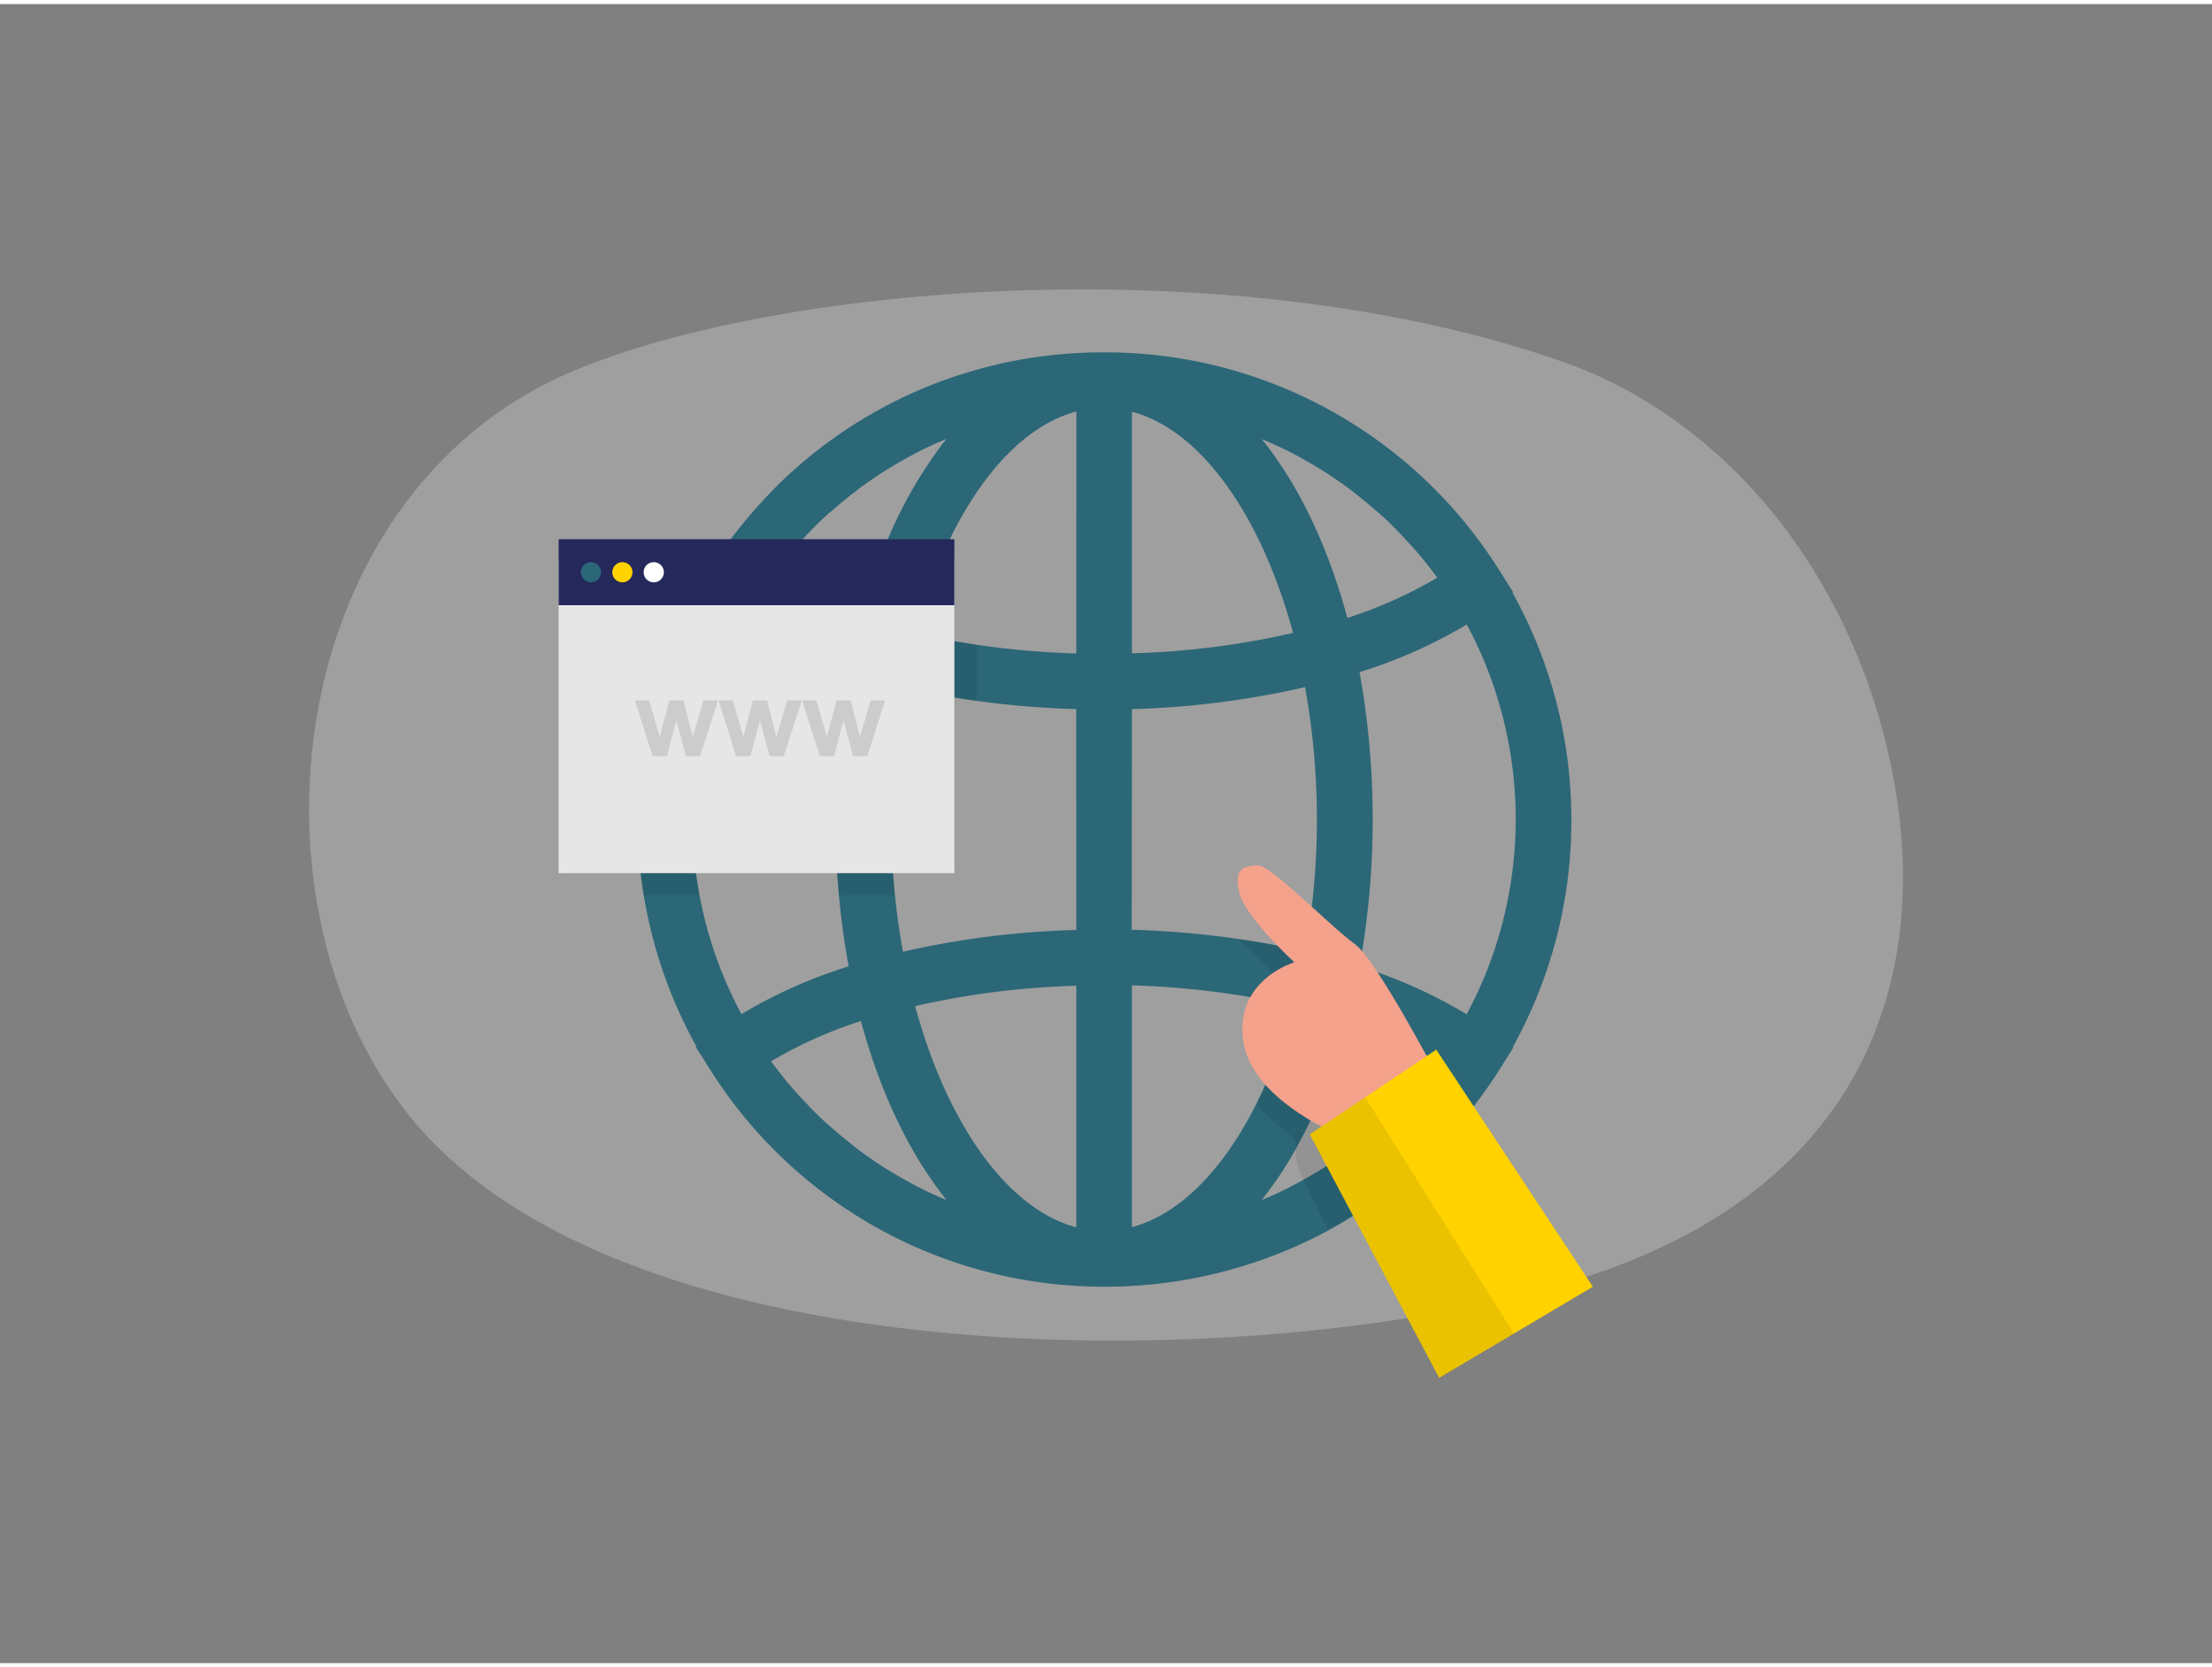 <svg id="Layer_1" data-name="Layer 1" xmlns="http://www.w3.org/2000/svg" viewBox="0 0 400 300" width="406" height="306" class="illustration styles_illustrationTablet__1DWOa"><rect x="0" y="0" width="400" height="300" fill="#808080" stroke="none"/><title>_</title><path d="M282.65,64.7C313,75.34,336.53,105,342.76,142c5.24,31.2-3.14,69.49-52.81,87.1C239.26,247.09,121,251.06,77.49,205,42.26,167.62,49.55,89.17,103.58,66.38,141.46,50.41,223.47,43.92,282.65,64.7Z" fill="#e6e6e6" opacity="0.3"></path><path d="M284.15,147.42a84.23,84.23,0,0,0-10.65-41l.11-.09-2.48-3.93a84.1,84.1,0,0,0-71.47-39.42A85.32,85.32,0,0,0,181,65c-1.54.35-3.07.74-4.58,1.18-1,.29-2.06.6-3.08.93a82.3,82.3,0,0,0-12.15,5.05l-.14.07a84.18,84.18,0,0,0-13.15,8.39l0,0a86.06,86.06,0,0,0-7.14,6.25c-.65.64-1.3,1.3-1.94,2-.31.32-.63.65-.93,1a85.61,85.61,0,0,0-8.58,10.9c-.35.53-.7,1.07-1,1.61l-2.49,3.93.12.08a84.47,84.47,0,0,0,0,82.11l-.12.08,2.49,3.93a84.1,84.1,0,0,0,71.47,39.42,85.32,85.32,0,0,0,18.7-2.06c2.59-.58,5.15-1.29,7.66-2.11a82.64,82.64,0,0,0,12.14-5l.15-.07c.59-.3,1.17-.61,1.76-.93a85.15,85.15,0,0,0,11.39-7.46l0,0c1.77-1.38,3.49-2.85,5.16-4.38q2-1.84,3.92-3.83l.93-1c.48-.52,1-1.05,1.43-1.59a85.21,85.21,0,0,0,8.19-10.92l2.48-3.93-.11-.08A84.29,84.29,0,0,0,284.15,147.42ZM140.79,101.86l.24-.31.65-.81c.18-.23.36-.46.55-.68l.48-.58c.33-.39.66-.79,1-1.17.19-.22.39-.44.59-.65s.62-.71.94-1,.43-.45.64-.67.63-.65.94-1l.68-.68.95-.92.71-.66c.32-.3.63-.59,1-.87l.74-.66,1-.83.75-.63,1-.8c.25-.21.51-.41.77-.6s.68-.53,1-.78.51-.39.78-.57.71-.51,1.07-.76l.77-.53,1.12-.74.76-.5,1.2-.73.72-.44,1.35-.77.6-.34c.61-.34,1.23-.66,1.85-1l.13-.07c.68-.35,1.35-.68,2-1l.48-.21c.52-.25,1-.48,1.56-.71l.74-.31.57-.24A80.09,80.09,0,0,0,159,100.74q-1.85,4.88-3.28,10.22a79.61,79.61,0,0,1-16.25-7.28C139.87,103.06,140.33,102.46,140.79,101.86Zm-14.3,59.25a74.67,74.67,0,0,1,7.59-48.92,89.43,89.43,0,0,0,19.38,8.63,147.54,147.54,0,0,0-2.37,26.6q0,7,.61,13.69c.4,4.43,1,8.74,1.76,12.9a89.43,89.43,0,0,0-19.38,8.63A73.89,73.89,0,0,1,126.49,161.11ZM170.55,216l-.73-.31-1.57-.71-.47-.21-2-1-.13-.08c-.62-.32-1.24-.64-1.85-1l-.59-.33-1.36-.78-.71-.43c-.4-.25-.81-.49-1.21-.75l-.75-.48c-.38-.25-.76-.49-1.13-.75l-.77-.53-1.08-.76-.77-.56-1-.79-.76-.59-1-.81-.75-.63c-.33-.27-.65-.55-1-.84l-.73-.64c-.33-.29-.65-.58-1-.88l-.71-.66-.95-.92-.68-.68-.93-1c-.22-.23-.44-.45-.65-.68s-.63-.69-.94-1l-.59-.66-1-1.15-.51-.6c-.39-.47-.77-1-1.15-1.45l-.28-.35c-.46-.6-.92-1.21-1.36-1.82a79.61,79.61,0,0,1,16.25-7.28c3.49,13,8.83,24.09,15.45,32.33Zm24.08,5.2c-12.55-3.33-23.41-18.87-29.14-40a148.51,148.51,0,0,1,29.14-3.69Zm0-53.77a158.76,158.76,0,0,0-31.35,3.93c-.61-3.31-1.09-6.72-1.44-10.21a134.49,134.49,0,0,1,1.44-37.6c4.29,1,8.75,1.82,13.33,2.45a167.1,167.1,0,0,0,18,1.49Zm0-50a156.17,156.17,0,0,1-18-1.58q-5.73-.84-11.12-2.11a100.94,100.94,0,0,1,4.44-13c6.1-14.39,14.88-24.47,24.7-27.07Zm34.14-38.52.72.31,1.58.71.47.21c.68.33,1.36.66,2,1l.14.07c.62.32,1.24.64,1.85,1l.59.33,1.36.78.71.43c.4.25.81.49,1.21.75l.75.48,1.13.75.77.53c.36.25.72.5,1.07.76l.78.57c.34.25.69.51,1,.78l.77.59,1,.81.75.63c.33.27.65.55,1,.84l.73.64,1,.88.71.66.94.92.69.68.93,1,.65.67.93,1,.6.66,1,1.15.5.6c.4.48.78,1,1.16,1.45l.28.35c.46.6.92,1.21,1.36,1.82A79.61,79.61,0,0,1,243.64,111c-3.5-13-8.83-24.09-15.46-32.33Zm-24.08-5.2c12.55,3.33,23.41,18.87,29.14,40a148.61,148.61,0,0,1-29.14,3.69Zm0,53.78A159.69,159.69,0,0,0,236,123.51a134.8,134.8,0,0,1,.62,44.11c-.19,1.25-.4,2.48-.62,3.7q-5.86-1.37-12.1-2.27a164.61,164.61,0,0,0-19.25-1.66Zm0,93.71V177.44a154.21,154.21,0,0,1,20.67,2c2.89.48,5.72,1.05,8.47,1.69A94,94,0,0,1,227.12,199C221.2,210.75,213.35,218.86,204.69,221.16Zm52.4-26.39c-.16.2-.32.39-.49.58l-1,1.17-.59.66-.94,1-.65.67-.93,1-.69.68c-.31.31-.62.62-.94.92l-.71.66-1,.88-.74.65c-.32.28-.64.56-1,.83l-.76.63-1,.81-.77.59c-.34.27-.68.53-1,.78l-.78.57c-.35.26-.71.51-1.07.76l-.77.53-1.13.74-.76.5c-.39.25-.79.49-1.2.73l-.71.44-1.35.77-.49.28-.11.06c-.61.34-1.23.67-1.85,1l-.14.08-2,1-.48.21c-.52.25-1,.49-1.56.71l-.74.31c-.19.09-.38.16-.58.24a68.67,68.67,0,0,0,6-8.93,98.74,98.74,0,0,0,9.41-23.4,87.89,87.89,0,0,1,8.42,3.24,66.55,66.55,0,0,1,7.83,4c-.45.62-.9,1.22-1.36,1.82l-.24.31-1,1.3C257.19,194.64,257.14,194.71,257.09,194.77Zm8.15-12.13A89.79,89.79,0,0,0,245.85,174a149.78,149.78,0,0,0,0-53.19,89.31,89.31,0,0,0,19.39-8.63,74.53,74.53,0,0,1,0,70.45Z" fill="#2b6777"></path><path d="M262.94,203.4c-.47.54-.95,1.07-1.43,1.59l-.93,1q-1.9,2-3.92,3.83c-1.67,1.53-3.39,3-5.16,4.38l0,0a85.15,85.15,0,0,1-11.39,7.46c-1.4-2.9-2.82-5.81-4.23-8.71-.06-.12-.12-.24-.17-.36a10.93,10.93,0,0,1-1.45-5.26.22.22,0,0,1,0-.08,4.32,4.32,0,0,0,0-1.48,3.33,3.33,0,0,0-1.27-1.52,50.24,50.24,0,0,1-5.82-5.28,94,94,0,0,0,6.71-17.86c-2.75-.64-5.58-1.21-8.47-1.69a3.57,3.57,0,0,1,.57-.23c2.33-.75,5.39.55,7-1.27l-7.31-7.14c-.58-.57-1.16-1.15-1.71-1.75q6.23.9,12.1,2.27c.22-1.22.43-2.45.62-3.7,5.44,6.24,10.58,12.76,15.4,19.49q2.67,3.69,5.19,7.47Q260.19,198.93,262.94,203.4Z" opacity="0.08"></path><g opacity="0.08"><path d="M176.61,115.81V126c-4.58-.63-9-1.45-13.33-2.45a134.49,134.49,0,0,0-1.44,37.6H151.7q-.6-6.68-.61-13.69a147.54,147.54,0,0,1,2.37-26.6,89.43,89.43,0,0,1-19.38-8.63,74.67,74.67,0,0,0-7.59,48.92h-10.2a84.42,84.42,0,0,1,9.53-54.75l-.12-.08,2.49-3.93c.34-.54.69-1.08,1-1.61h12.45l-.65.81-.24.31c-.46.6-.92,1.2-1.36,1.82A79.61,79.61,0,0,0,155.68,111q1.44-5.34,3.28-10.22h11a100.94,100.94,0,0,0-4.44,13Q170.88,115,176.61,115.81Z"></path></g><rect x="101.02" y="100.3" width="71.56" height="56.85" fill="#e6e6e6"></rect><rect x="101.02" y="96.77" width="71.56" height="11.93" fill="#24285b"></rect><path d="M118,136l-3.19-10.08h2.59l1.89,6.6,1.74-6.6h2.57l1.68,6.6,1.92-6.6h2.63L126.61,136h-2.56l-1.74-6.48L120.6,136Z" fill="#ccc"></path><path d="M133.12,136l-3.18-10.08h2.59l1.88,6.6,1.74-6.6h2.57l1.68,6.6,1.93-6.6H145L141.72,136h-2.56l-1.74-6.48L135.71,136Z" fill="#ccc"></path><path d="M148.24,136l-3.19-10.08h2.59l1.89,6.6,1.73-6.6h2.57l1.68,6.6,1.93-6.6h2.63L156.83,136h-2.56l-1.74-6.48-1.7,6.48Z" fill="#ccc"></path><path d="M258.57,191.3s-9.89-18.56-13.43-21.2c-5.35-4-15.35-14.5-17.75-14.36s-4.4.54-3.27,5,9.94,12.53,9.94,12.53-10.84,3.16-9.24,14.24S243.32,205,243.32,205Z" fill="#f4a28c"></path><polygon points="288.04 231.94 273.75 240.41 260.25 248.41 236.85 204.38 246.86 197.68 259.72 189.07 288.04 231.94" fill="#ffd200"></polygon><polygon points="273.75 240.41 260.25 248.41 236.85 204.38 246.86 197.68 273.75 240.41" opacity="0.08"></polygon><circle cx="106.87" cy="102.74" r="1.83" fill="#2b6777"></circle><circle cx="112.55" cy="102.74" r="1.83" fill="#ffd200"></circle><circle cx="118.22" cy="102.74" r="1.83" fill="#fff"></circle></svg>